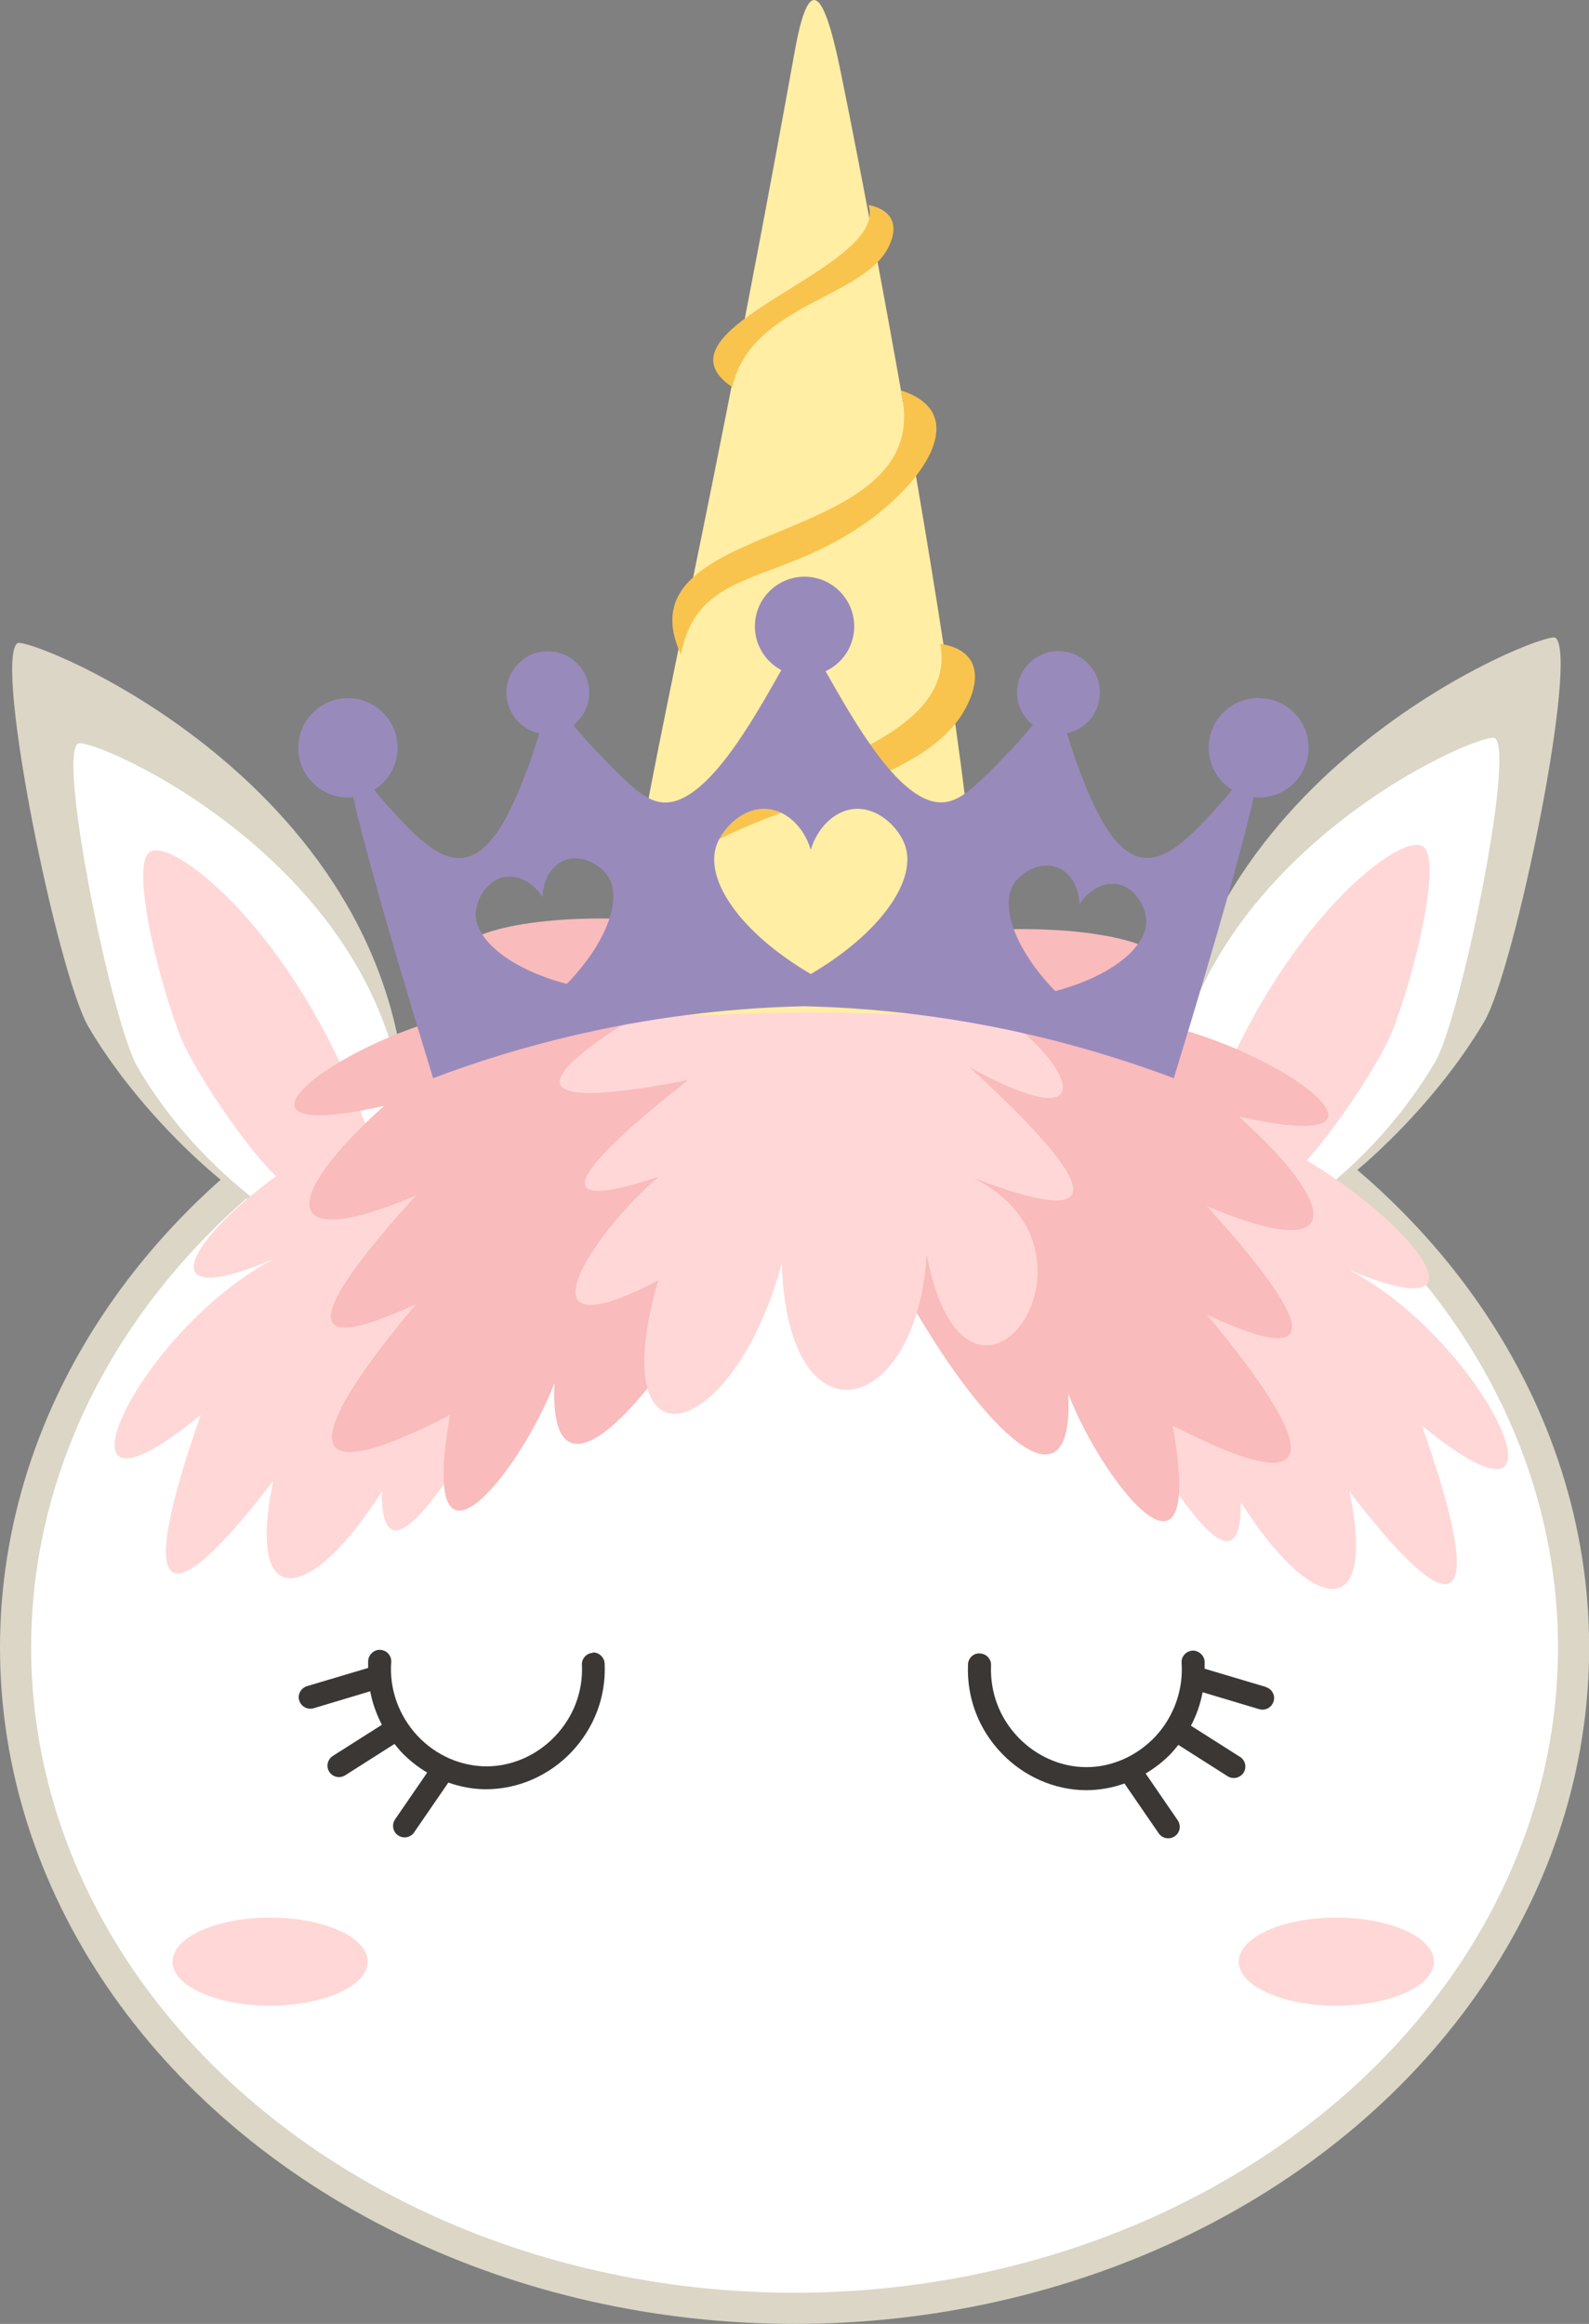 <?xml version="1.0" encoding="UTF-8"?>
<svg id="Layer_2" xmlns="http://www.w3.org/2000/svg" viewBox="0 0 102.07 149.22">
  <rect x="0" y="0" width="102.07" height="149.22" fill="#808080" stroke="none"/>
  <defs>
    <style>
      .cls-1, .cls-2 {
        fill: #fff;
      }

      .cls-2 {
        stroke: #dbd6c6;
        stroke-miterlimit: 10;
        stroke-width: 2px;
      }

      .cls-3 {
        fill: #ffeea4;
      }

      .cls-4 {
        fill: #3a3735;
      }

      .cls-5 {
        fill: #998abc;
      }

      .cls-6 {
        fill: #f9c44e;
      }

      .cls-7 {
        fill: #ffd7d7;
      }

      .cls-8 {
        fill: #f9bbbb;
      }

      .cls-9 {
        fill: #dbd6c6;
      }
    </style>
  </defs>
  <g id="_Ñëîé_1" data-name="Ñëîé_1">
    <g>
      <ellipse class="cls-2" cx="51.04" cy="105.79" rx="50.04" ry="42.43"/>
      <g>
        <path class="cls-9" d="M26.14,72.2c-.11.09-7.65,4.23-9.36,5.15-.54.4-7.21-4.82-11.09-11.4-1.97-3.33-6.12-23.54-4.57-24.65.7-.49,24.86,9.02,25.02,30.9Z"/>
        <path class="cls-1" d="M26.06,72.25c-1.91,1.04-6.77,3.74-9.28,5.1-2.42-1.81-5.47-4.65-7.93-8.8-1.65-2.8-5.15-19.89-3.85-20.8.77-.54,20.02,7.65,21.06,24.5Z"/>
        <path class="cls-7" d="M23.9,73.44c-.19.09-4.82,2.66-4.99,2.76-.9.48-5.46-5.73-7.08-9.1-1.12-2.34-3.68-11.54-2.17-12.42,1.51-.91,9.85,5.54,14.25,18.76Z"/>
      </g>
      <g>
        <path class="cls-9" d="M74.89,71.85c.11.09,7.65,4.23,9.36,5.15.54.4,7.21-4.82,11.09-11.4,1.97-3.33,6.12-23.54,4.57-24.65-.7-.49-24.86,9.02-25.02,30.9Z"/>
        <path class="cls-1" d="M74.97,71.9c1.91,1.04,6.77,3.74,9.28,5.1,2.42-1.81,5.47-4.65,7.93-8.8,1.65-2.8,5.15-19.89,3.85-20.8-.77-.54-20.02,7.65-21.06,24.5Z"/>
        <path class="cls-7" d="M77.13,73.09c.19.09,4.82,2.66,4.99,2.76.9.48,5.46-5.73,7.08-9.1,1.12-2.34,3.68-11.54,2.17-12.42-1.51-.91-9.85,5.54-14.25,18.76Z"/>
      </g>
      <path class="cls-4" d="M38.09,106.13c-.41.02-.73.36-.71.77.08,1.71-.54,3.35-1.74,4.6-1.15,1.21-2.74,1.91-4.36,1.92-1.68,0-3.29-.71-4.46-1.96-1.2-1.28-1.82-3-1.69-4.73.03-.41-.28-.76-.69-.79-.37-.04-.76.28-.79.69-.01.16,0,.31,0,.47l-3.93,1.17c-.39.12-.62.53-.5.92.1.32.39.53.71.53.07,0,.14-.01.21-.03l3.64-1.09c.14.75.4,1.47.75,2.15l-3.15,2c-.34.22-.45.68-.23,1.02.14.22.38.34.63.34.14,0,.27-.04.4-.12l3.16-2.01c.13.16.26.32.4.48.51.54,1.08.99,1.7,1.36l-2.06,3c-.23.34-.15.8.19,1.03.13.09.28.13.42.13.23,0,.47-.11.61-.32l2.2-3.2c.78.28,1.61.43,2.44.43,2.06-.01,4.03-.88,5.46-2.38,1.47-1.55,2.24-3.57,2.14-5.69-.02-.41-.38-.74-.77-.71Z"/>
      <path class="cls-4" d="M81.31,108.32l-3.93-1.17c0-.16,0-.31,0-.47-.03-.41-.42-.72-.79-.69-.41.03-.72.38-.69.79.12,1.73-.5,3.45-1.69,4.73-1.17,1.24-2.78,1.96-4.42,1.96-1.65,0-3.23-.71-4.39-1.92-1.2-1.25-1.81-2.89-1.74-4.61.02-.41-.3-.75-.71-.77-.41-.04-.76.3-.77.71-.09,2.12.67,4.14,2.15,5.69,1.43,1.5,3.41,2.37,5.42,2.38.87,0,1.7-.15,2.48-.43l2.2,3.2c.14.21.38.32.61.32.14,0,.29-.04.42-.13.34-.23.42-.69.19-1.03l-2.06-3c.62-.37,1.2-.82,1.7-1.36.14-.15.27-.32.4-.48l3.16,2.01c.12.08.26.12.4.12.24,0,.48-.12.63-.34.22-.35.12-.8-.23-1.02l-3.15-2c.36-.68.61-1.4.75-2.15l3.64,1.09c.07.02.14.03.21.03.32,0,.61-.21.71-.53.12-.39-.11-.81-.5-.92Z"/>
      <g>
        <path class="cls-7" d="M76.29,71.15c11.05,2.88,22.33,15.44,10.4,10.4,8.97,4.75,15.22,18.68,4.65,9.99,4.06,11.49,2.65,13.76-4.65,4.24,1.83,8.93-2.69,7.5-6.98.68.05,5.85-3.76.25-6.71-4.79,1.09-6.84,2.19-13.69,3.29-20.53Z"/>
        <path class="cls-8" d="M53.84,62.66c4.73-5.38,31.85-2.92,16.15,2.6,9.26-.35,23.36,9.53,9.58,6.43,6.77,6.08,6.62,9.46-2.05,5.75,6.16,6.79,8.35,10.86,0,6.98,7.26,8.66,7.82,12.28-2.19,7.12,2.13,12.01-4.5,3.68-6.71-2.05.76,15.45-21.26-19.47-14.78-26.83Z"/>
        <path class="cls-7" d="M27.95,70.46c-11.05,2.88-22.33,15.44-10.4,10.4-8.97,4.75-15.22,18.68-4.65,9.99-4.06,11.49-2.65,13.76,4.65,4.24-1.83,8.93,2.69,7.5,6.98.68-.05,5.85,3.76.25,6.71-4.79-1.09-6.84-2.19-13.69-3.29-20.53Z"/>
        <path class="cls-8" d="M50.4,61.98c-4.73-5.38-31.85-2.92-16.15,2.6-9.26-.35-23.36,9.53-9.58,6.43-6.77,6.08-6.62,9.46,2.05,5.75-6.16,6.79-8.35,10.86,0,6.98-7.26,8.66-7.82,12.28,2.19,7.12-2.13,12.01,4.5,3.68,6.71-2.05-.76,15.45,21.26-19.47,14.78-26.83Z"/>
        <path class="cls-7" d="M52.96,61.94c.43-.7,1.1-1.65,2.08-2.58,2.39-2.28,6-3.92,6.78-3.08.93,1-2.33,5.45-3.11,6.49,8.1,1.48,14.93,12.03,3.56,5.75,7.61,6.96,9.98,10.84.27,7.12,9.68,4.87-.43,18.43-3.01,4.93-.66,10.43-8.96,12.44-9.31.55-3.15,11.63-11.57,13.67-7.94,1.09-9.33,4.91-4.43-2.83.04-6.66-8.07,2.71-4.77-.95,1.88-6.2-12.47,2.45-9.8-.68,1.37-6.84-.23-.91-.95-3.98.23-4.77,1.19-.8,4.07.85,7.16,4.23Z"/>
      </g>
      <g>
        <path class="cls-3" d="M52.2,65.01c6.47.05,8.82.55,10.17-1.15,2.65-3.31-7.67-56.32-8.64-60.51-1.05-4.53-1.9-4.36-2.67-.11-12.43,68.97-16.42,61.64,1.13,61.77Z"/>
        <path class="cls-6" d="M47.04,24.86c-5.64-3.8,10.1-7.57,8.75-11.7,1.43.3,1.99,1.2,1.32,2.63-1.57,3.37-8.89,3.73-10.07,9.07Z"/>
        <path class="cls-6" d="M57.86,25.07c2.54,10.41-18.28,7.96-14.12,16.96,1.13-5.76,6.24-4.3,12.22-8.71,3.52-2.6,6.36-6.84,1.91-8.25Z"/>
        <path class="cls-6" d="M60.4,41.35c1.93.26,2.82,1.56,1.8,3.78-3.36,7.34-20.68,5.94-21.97,15.92-2.11-2.47.33-5.87,2.97-7.64,5.16-3.47,18.46-5.24,17.2-12.06Z"/>
      </g>
      <path class="cls-7" d="M23.62,125.96c0,1.56-2.81,2.83-6.27,2.83s-6.27-1.27-6.27-2.83,2.81-2.83,6.27-2.83,6.27,1.27,6.27,2.83Z"/>
      <path class="cls-7" d="M92.11,125.96c0,1.56-2.81,2.83-6.27,2.83s-6.27-1.27-6.27-2.83,2.81-2.83,6.27-2.83,6.27,1.27,6.27,2.83Z"/>
      <path class="cls-5" d="M80.83,44.82c-1.76,0-3.19,1.43-3.19,3.19,0,1.14.6,2.14,1.51,2.7-.15.18-.31.38-.49.58-1.74,1.97-3.57,4.05-5.29,3.78-1.99-.31-3.3-3.7-4.08-5.74-.35-.9-.56-1.66-.75-2.25,1.21-.25,2.11-1.32,2.11-2.61,0-1.47-1.19-2.66-2.66-2.66s-2.66,1.19-2.66,2.66c0,.85.4,1.59,1.02,2.08-.4.46-.89,1.07-1.59,1.79-1.89,1.96-2.95,3.05-4.08,3.17-2.79.31-5.85-5.26-7.65-8.41,1.09-.51,1.84-1.6,1.84-2.88,0-1.76-1.43-3.19-3.19-3.19s-3.19,1.43-3.19,3.19c0,1.22.69,2.27,1.7,2.81-1.79,3.13-4.88,8.8-7.69,8.49-1.13-.13-2.19-1.22-4.08-3.17-.7-.72-1.19-1.33-1.59-1.79.62-.49,1.02-1.23,1.02-2.08,0-1.47-1.19-2.66-2.66-2.66s-2.66,1.19-2.66,2.66c0,1.28.91,2.35,2.11,2.61-.19.59-.4,1.35-.75,2.25-.78,2.04-2.09,5.43-4.08,5.74-1.72.27-3.55-1.81-5.29-3.78-.18-.2-.34-.4-.49-.58.9-.56,1.51-1.56,1.51-2.7,0-1.76-1.43-3.19-3.19-3.19s-3.19,1.43-3.19,3.19,1.43,3.19,3.19,3.19c.12,0,.23-.02.34-.03.6,2.72,2.08,8.1,5.13,18.05,2.78-1.05,5.98-2.06,9.58-2.87,5.35-1.21,10.18-1.65,14.21-1.75,4.02.09,8.86.54,14.21,1.75,3.59.81,6.8,1.83,9.58,2.87,3.05-9.95,4.53-15.33,5.13-18.05.11.01.22.03.34.03,1.76,0,3.19-1.43,3.19-3.19s-1.43-3.19-3.19-3.19ZM36.41,63.18c-3.65-.96-5.95-2.87-5.85-4.58.05-.86.73-2.11,1.88-2.29.87-.14,1.82.37,2.41,1.29.03-1.09.57-2.02,1.39-2.35,1.07-.44,2.3.27,2.79.98.97,1.41,0,4.24-2.62,6.95ZM52.09,62.55c-4.49-2.63-6.84-6.02-6.07-8.26.39-1.12,1.76-2.53,3.34-2.34,1.21.14,2.28,1.17,2.72,2.61.44-1.43,1.51-2.47,2.72-2.61,1.59-.18,2.96,1.22,3.34,2.34.77,2.24-1.58,5.63-6.07,8.26ZM67.78,63.64c-2.62-2.71-3.59-5.54-2.62-6.95.49-.71,1.72-1.42,2.79-.98.82.33,1.36,1.26,1.39,2.35.59-.91,1.53-1.43,2.41-1.29,1.14.18,1.83,1.43,1.88,2.29.1,1.71-2.2,3.62-5.85,4.58Z"/>
    </g>
  </g>
</svg>